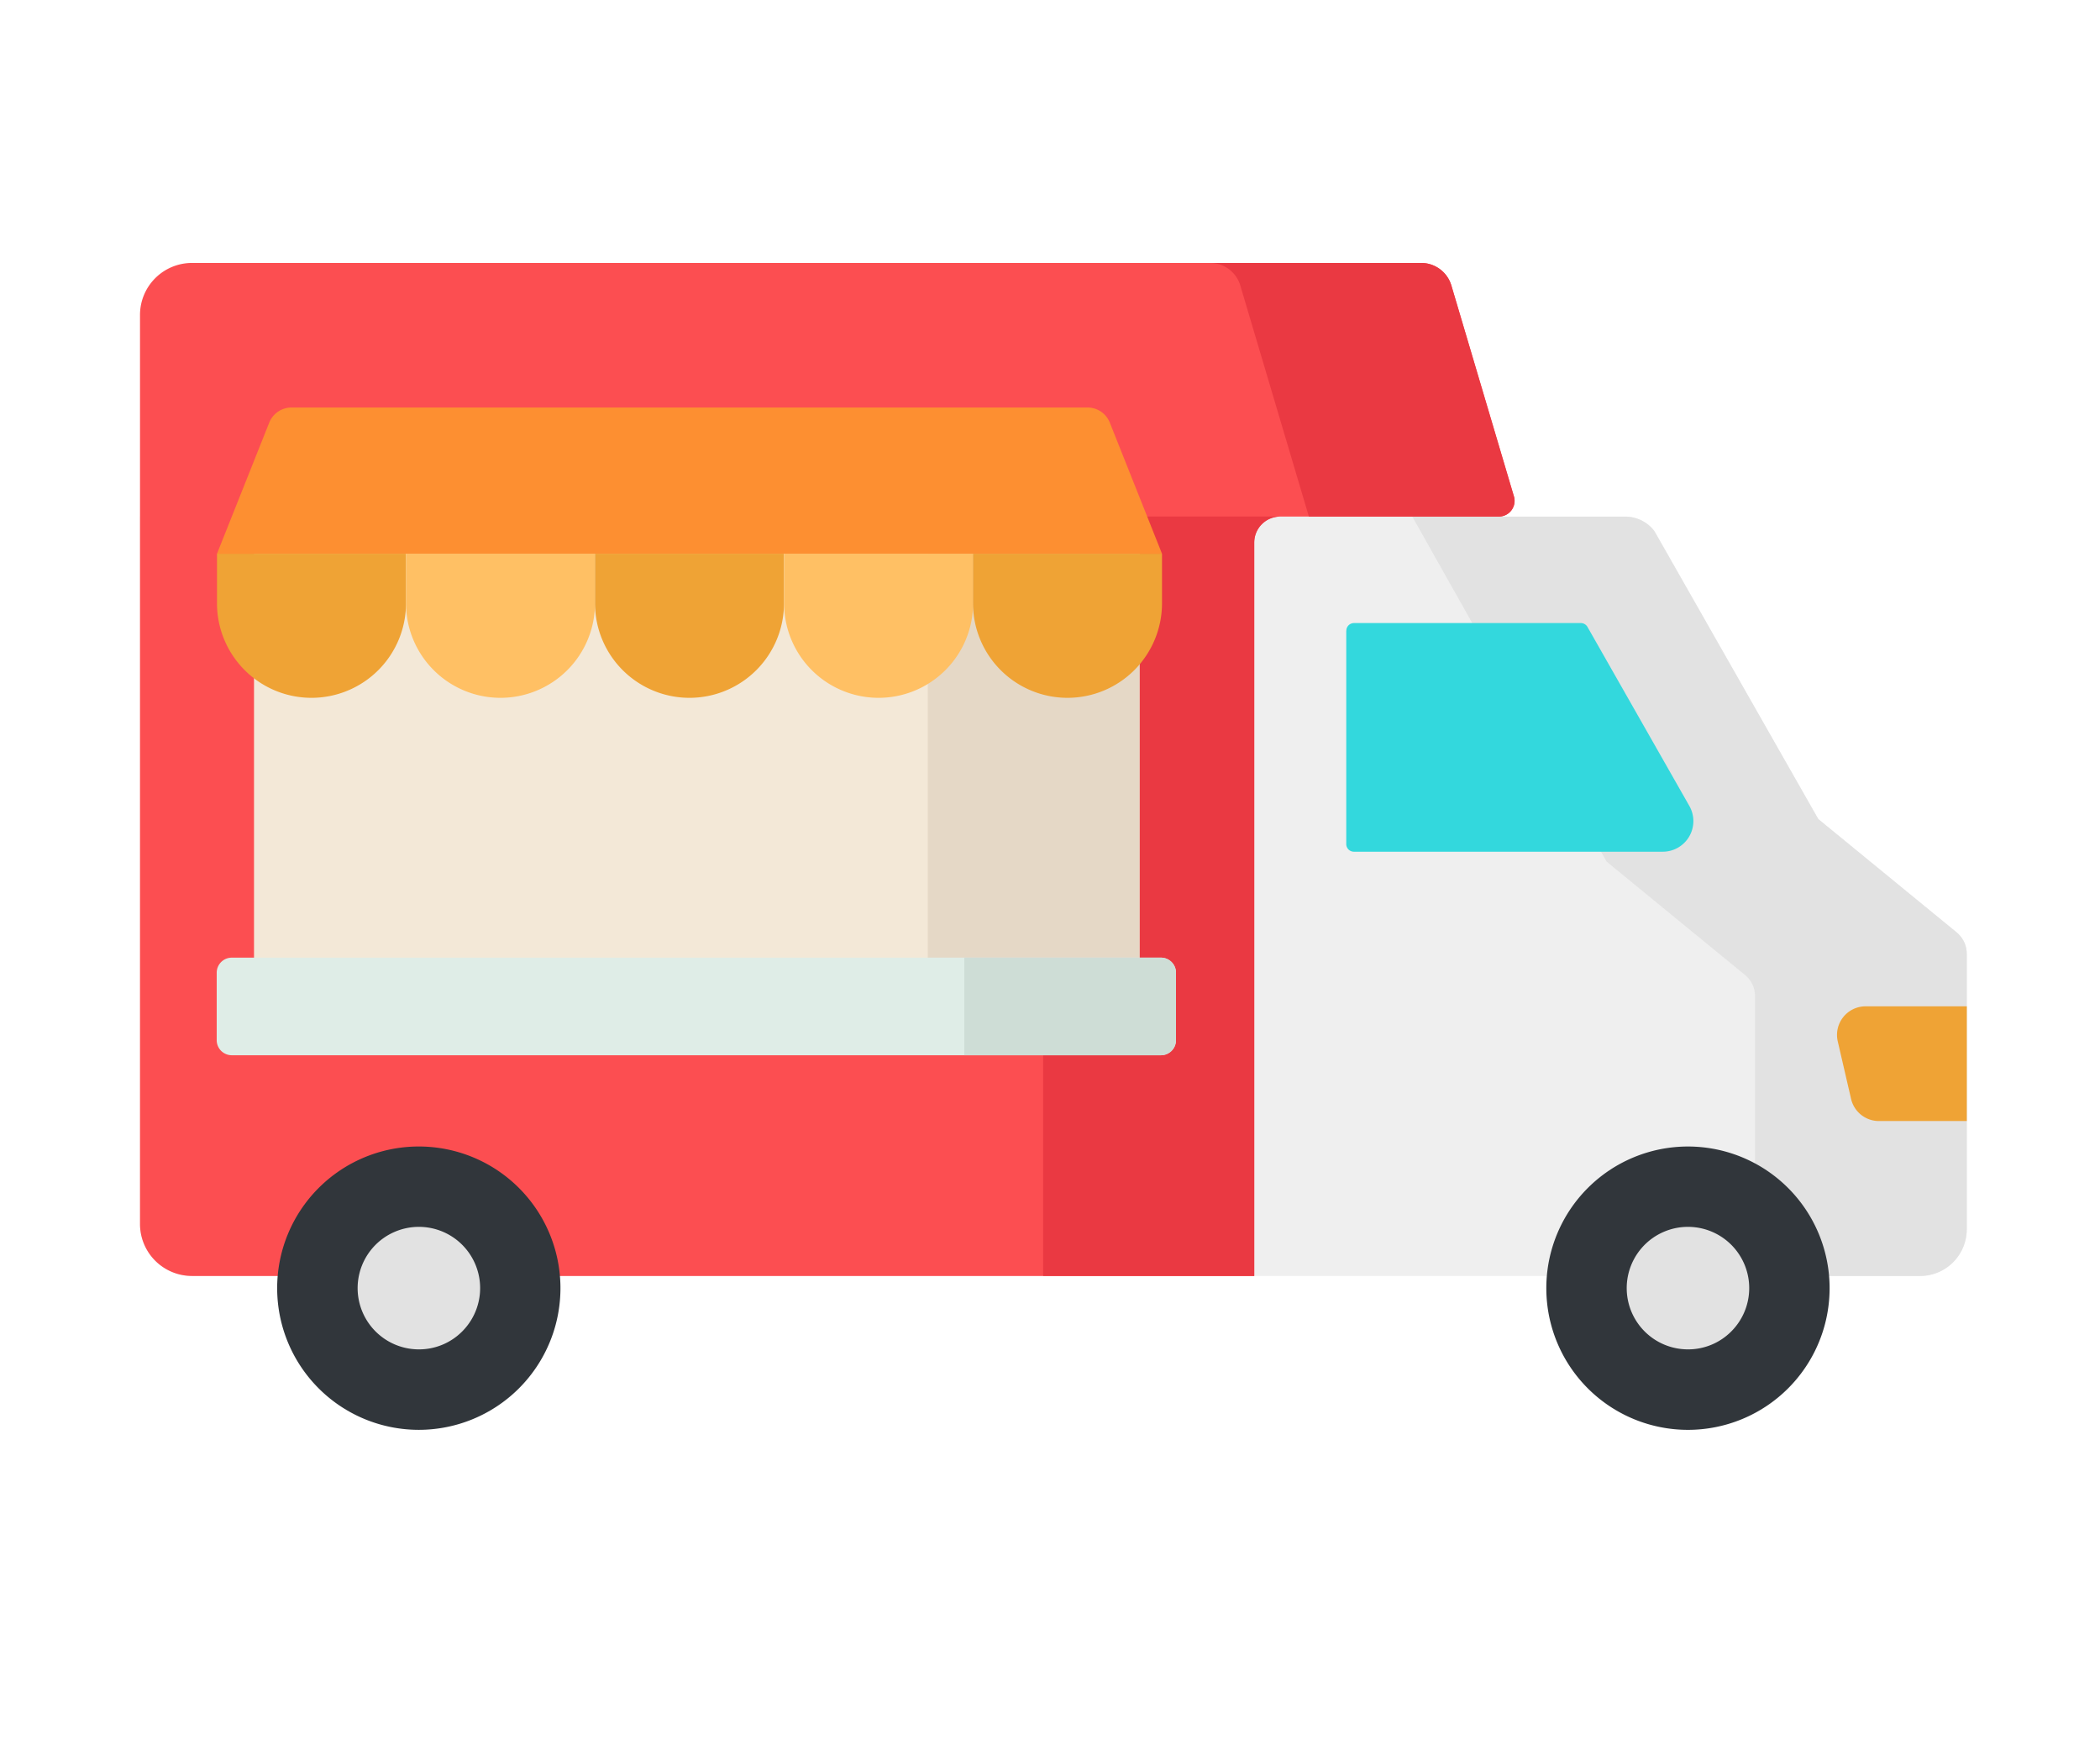 <svg xmlns="http://www.w3.org/2000/svg" xmlns:xlink="http://www.w3.org/1999/xlink" width="120" height="100" viewBox="0 0 120 100">
  <defs>
    <clipPath id="clip-path">
      <rect id="Rectangle_1113" data-name="Rectangle 1113" width="120" height="100" transform="translate(1058 1162)" fill="#fff"/>
    </clipPath>
  </defs>
  <g id="Mask_Group_26" data-name="Mask Group 26" transform="translate(-1058 -1162)" clip-path="url(#clip-path)">
    <g id="food-truck" transform="translate(1066 1177.023)">
      <path id="Path_11502" data-name="Path 11502" d="M95.9,88.369,86.536,71.916a2.094,2.094,0,0,0-1.668-.826H0V111.5a2.972,2.972,0,0,0,2.972,2.972h98.749a2.667,2.667,0,0,0,2.667-2.667V96.063a1.573,1.573,0,0,0-.576-1.216Zm0,0" transform="translate(0 -56.596)" fill="#efefef"/>
      <path id="Path_11503" data-name="Path 11503" d="M387.7,94.847l-7.911-6.478-9.366-16.453a2.1,2.1,0,0,0-1.668-.826H356.59l11.1,19.708,7.91,6.478a1.571,1.571,0,0,1,.576,1.216v15.744c0,.08,0,.159-.012.238h9.44a2.667,2.667,0,0,0,2.667-2.667V96.063a1.572,1.572,0,0,0-.576-1.216Zm0,0" transform="translate(-283.887 -56.596)" fill="#e2e2e2"/>
      <path id="Path_11504" data-name="Path 11504" d="M407.967,249.966a8.094,8.094,0,1,0,0,11.447A8.094,8.094,0,0,0,407.967,249.966Zm0,0" transform="translate(-313.789 -197.114)" fill="#31363b"/>
      <path id="Path_11505" data-name="Path 11505" d="M420.206,277.135a3.5,3.5,0,1,1,2.473-1.024A3.475,3.475,0,0,1,420.206,277.135Zm0,0" transform="translate(-331.75 -215.063)" fill="#e2e2e2"/>
      <path id="Path_11506" data-name="Path 11506" d="M483.036,208.313h-5.783a1.634,1.634,0,0,0-1.592,2l.761,3.288a1.634,1.634,0,0,0,1.592,1.266h5.021Zm0,0" transform="translate(-378.647 -165.841)" fill="#efa335"/>
      <path id="Path_11507" data-name="Path 11507" d="M77.642,14.494a.9.9,0,0,0,.867-1.162L74.936,1.29A1.8,1.8,0,0,0,73.21,0H2.973A2.972,2.972,0,0,0,0,2.972V54.906a2.972,2.972,0,0,0,2.972,2.972h60.7v-41.9a1.487,1.487,0,0,1,1.487-1.487Zm0,0" transform="translate(0 0)" fill="#fc4e51"/>
      <path id="Path_11508" data-name="Path 11508" d="M253.129,71.672v42.8h12.06v-41.9a1.487,1.487,0,0,1,1.487-1.487H253.712a.583.583,0,0,0-.583.582Zm0,0" transform="translate(-201.52 -56.596)" fill="#ea3942"/>
      <path id="Path_11509" data-name="Path 11509" d="M317.284,13.332,313.712,1.29A1.8,1.8,0,0,0,311.986,0H299.926a1.8,1.8,0,0,1,1.725,1.29l3.918,13.2h10.849a.9.9,0,0,0,.867-1.162Zm0,0" transform="translate(-238.776 0)" fill="#ea3942"/>
      <path id="Path_11510" data-name="Path 11510" d="M338.1,101.347v12.191a.436.436,0,0,0,.436.436h17.65a1.749,1.749,0,0,0,1.52-2.614l-5.822-10.228a.437.437,0,0,0-.379-.221H338.541a.436.436,0,0,0-.436.436Zm0,0" transform="translate(-269.171 -80.336)" fill="#33d8dd"/>
      <path id="Path_11511" data-name="Path 11511" d="M52.26,249.962a8.094,8.094,0,1,0,0,11.447A8.094,8.094,0,0,0,52.26,249.962Zm0,0" transform="translate(-30.605 -197.111)" fill="#31363b"/>
      <path id="Path_11512" data-name="Path 11512" d="M64.5,277.135a3.5,3.5,0,1,1,2.473-1.024A3.476,3.476,0,0,1,64.5,277.135Zm0,0" transform="translate(-48.563 -215.063)" fill="#e2e2e2"/>
      <path id="Path_11513" data-name="Path 11513" d="M31.953,73.754h50.6V99.832h-50.6Zm0,0" transform="translate(-25.438 -58.717)" fill="#f3e8d7"/>
      <path id="Path_11514" data-name="Path 11514" d="M220.793,73.754h12.1V99.832h-12.1Zm0,0" transform="translate(-175.777 -58.717)" fill="#e5d8c6"/>
      <path id="Path_11515" data-name="Path 11515" d="M26.982,89.714a5.4,5.4,0,0,1-5.4-5.4V81.48h10.8v2.834A5.4,5.4,0,0,1,26.982,89.714Zm0,0" transform="translate(-17.182 -64.868)" fill="#efa335"/>
      <path id="Path_11516" data-name="Path 11516" d="M79.954,89.714a5.4,5.4,0,0,1-5.4-5.4V81.48h10.8v2.834A5.4,5.4,0,0,1,79.954,89.714Zm0,0" transform="translate(-59.354 -64.868)" fill="#ffc064"/>
      <path id="Path_11517" data-name="Path 11517" d="M132.924,89.714a5.4,5.4,0,0,1-5.4-5.4V81.48h10.8v2.834A5.4,5.4,0,0,1,132.924,89.714Zm0,0" transform="translate(-101.524 -64.868)" fill="#efa335"/>
      <path id="Path_11518" data-name="Path 11518" d="M185.9,89.714a5.4,5.4,0,0,1-5.4-5.4V81.48h10.8v2.834A5.4,5.4,0,0,1,185.9,89.714Zm0,0" transform="translate(-143.695 -64.868)" fill="#ffc064"/>
      <path id="Path_11519" data-name="Path 11519" d="M238.868,89.714a5.4,5.4,0,0,1-5.4-5.4V81.48h10.8v2.834A5.4,5.4,0,0,1,238.868,89.714Zm0,0" transform="translate(-185.868 -64.868)" fill="#efa335"/>
      <path id="Path_11520" data-name="Path 11520" d="M72.6,41.375a1.37,1.37,0,0,0-1.273-.863H25.84a1.371,1.371,0,0,0-1.273.863l-2.985,7.49h54Zm0,0" transform="translate(-17.182 -32.252)" fill="#fd8f31"/>
      <path id="Path_11521" data-name="Path 11521" d="M22.358,194.676H75.451a.861.861,0,0,1,.862.861v3.853a.861.861,0,0,1-.862.862H22.358a.862.862,0,0,1-.862-.862v-3.853a.862.862,0,0,1,.862-.861Zm0,0" transform="translate(-17.113 -154.985)" fill="#dfede7"/>
      <path id="Path_11522" data-name="Path 11522" d="M242.269,194.676H231.035v5.576h11.234a.861.861,0,0,0,.861-.861v-3.854a.861.861,0,0,0-.861-.861Zm0,0" transform="translate(-183.931 -154.985)" fill="#ceddd6"/>
    </g>
  </g>
</svg>
